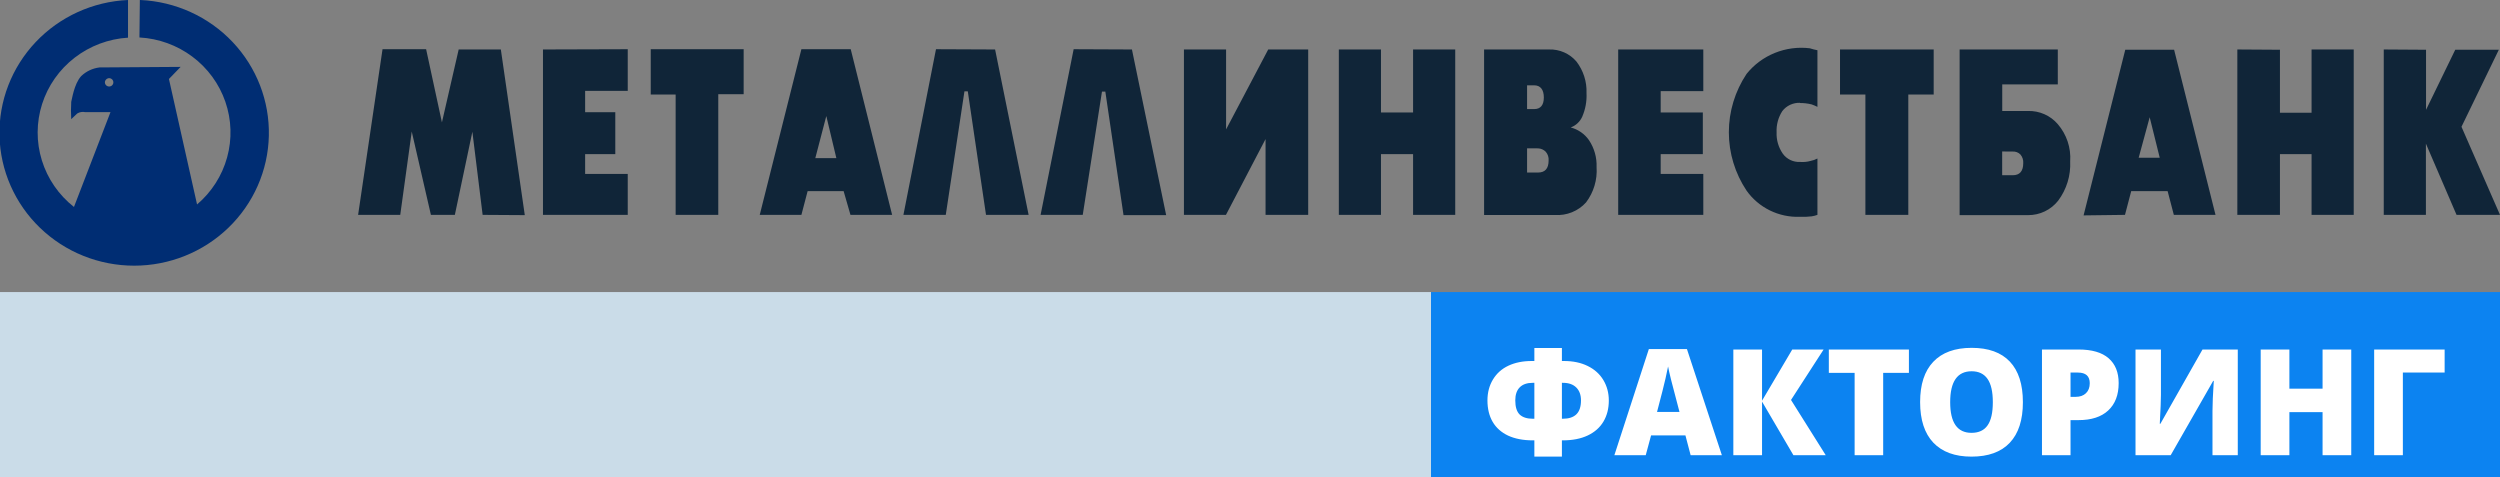<svg width="152" height="29" viewBox="0 0 152 29" fill="none" xmlns="http://www.w3.org/2000/svg">
<rect x="0" y="0" width="152" height="29" fill="#808080" stroke="none"/>
<g clip-path="url(#clip0)">
<path d="M152 17.759H87.005V29H152V17.759Z" fill="#0C83F1"/>
<path d="M93.289 21.158H94.964V21.949H95.091C95.642 21.949 96.122 22.05 96.532 22.252C96.945 22.454 97.262 22.738 97.482 23.104C97.704 23.471 97.816 23.887 97.816 24.352C97.816 24.839 97.707 25.265 97.49 25.631C97.274 25.994 96.956 26.276 96.537 26.475C96.118 26.674 95.611 26.774 95.016 26.774H94.964V27.763H93.289V26.774H93.201C92.61 26.774 92.106 26.677 91.69 26.484C91.277 26.288 90.965 26.009 90.754 25.649C90.543 25.286 90.437 24.851 90.437 24.344C90.437 23.866 90.549 23.443 90.771 23.074C90.997 22.702 91.31 22.422 91.712 22.234C92.116 22.044 92.588 21.949 93.127 21.949H93.289V21.158ZM94.964 25.46H95.016C95.385 25.46 95.662 25.369 95.847 25.187C96.031 25.006 96.124 24.724 96.124 24.344C96.124 24.01 96.028 23.749 95.838 23.561C95.648 23.371 95.38 23.276 95.034 23.276H94.964V25.46ZM93.289 23.276H93.188C92.845 23.276 92.583 23.367 92.402 23.548C92.22 23.73 92.129 23.995 92.129 24.344C92.129 24.739 92.217 25.025 92.393 25.201C92.572 25.373 92.841 25.46 93.201 25.46H93.289V23.276ZM102.79 27.675L102.474 26.471H100.386L100.061 27.675H98.154L100.25 21.224H102.566L104.689 27.675H102.79ZM102.113 25.047L101.837 23.992C101.772 23.758 101.693 23.454 101.599 23.082C101.508 22.71 101.448 22.444 101.419 22.283C101.393 22.432 101.34 22.678 101.261 23.021C101.185 23.364 101.013 24.039 100.747 25.047H102.113ZM111.004 27.675H109.039L107.132 24.418V27.675H105.387V21.25H107.132V24.361L108.969 21.25H110.876L108.894 24.317L111.004 27.675ZM114.497 27.675H112.761V22.669H111.193V21.25H116.062V22.669H114.497V27.675ZM122.992 24.453C122.992 25.535 122.727 26.356 122.196 26.919C121.666 27.481 120.89 27.763 119.867 27.763C118.86 27.763 118.086 27.48 117.547 26.915C117.011 26.349 116.743 25.526 116.743 24.445C116.743 23.375 117.009 22.559 117.543 21.997C118.079 21.431 118.857 21.149 119.876 21.149C120.899 21.149 121.674 21.429 122.201 21.988C122.728 22.548 122.992 23.369 122.992 24.453ZM118.571 24.453C118.571 25.696 119.003 26.317 119.867 26.317C120.307 26.317 120.632 26.166 120.843 25.864C121.057 25.562 121.164 25.092 121.164 24.453C121.164 23.812 121.055 23.339 120.839 23.034C120.625 22.727 120.304 22.573 119.876 22.573C119.006 22.573 118.571 23.2 118.571 24.453ZM128.815 23.293C128.815 24.011 128.602 24.566 128.177 24.959C127.756 25.349 127.155 25.543 126.376 25.543H125.888V27.675H124.152V21.25H126.376C127.187 21.25 127.797 21.427 128.204 21.782C128.611 22.136 128.815 22.64 128.815 23.293ZM125.888 24.128H126.204C126.465 24.128 126.672 24.055 126.824 23.909C126.979 23.762 127.057 23.56 127.057 23.302C127.057 22.869 126.817 22.652 126.336 22.652H125.888V24.128ZM129.839 21.25H131.385V24.01C131.385 24.303 131.362 24.889 131.315 25.767H131.35L133.912 21.25H136.057V27.675H134.519V24.985C134.519 24.578 134.545 23.969 134.598 23.157H134.563L131.979 27.675H129.839V21.25ZM142.956 27.675H141.212V25.056H139.195V27.675H137.45V21.25H139.195V23.632H141.212V21.25H142.956V27.675ZM148.634 21.25V22.652H146.094V27.675H144.349V21.25H148.634Z" fill="white"/>
<path fill-rule="evenodd" clip-rule="evenodd" d="M29.344 13.064L28.72 8.011L27.655 13.064H26.199L25.034 7.999L24.335 13.064H21.773L23.258 2.992H25.908L26.869 7.441L27.888 3.008H30.451L31.907 13.08L29.344 13.064ZM38.167 2.992V5.524H35.576V6.821H37.41V9.37H35.576V10.576H38.167V13.064H33.013V3.008L38.167 2.992ZM39.565 2.992H45.214V5.729H43.671V13.064H41.079V5.746H39.565V3.008V2.992ZM46.192 13.064L48.725 2.992H51.724L54.241 13.064H51.708L51.292 11.619H49.104L48.725 13.064H46.192ZM50.851 9.616L50.239 7.055L49.57 9.616H50.851ZM60.502 3.008L62.54 13.064H59.949L58.842 5.553H58.638L57.503 13.064H54.928L56.908 2.992L60.502 3.008ZM68.822 3.008L70.902 13.08H68.31L67.204 5.569H67L65.831 13.064H63.268L65.278 2.992L68.822 3.008ZM79.538 3.008V13.064H76.946V8.455L74.538 13.064H71.983V3.008H74.546V7.868L77.108 3.008H79.538ZM83.964 3.008V6.838H85.915V3.008H88.478V13.064H85.915V9.37H83.964V13.064H81.401V3.008H83.964ZM94.185 3.008C94.501 2.998 94.815 3.059 95.103 3.186C95.391 3.314 95.646 3.504 95.849 3.743C96.27 4.292 96.486 4.968 96.46 5.656C96.485 6.15 96.395 6.644 96.198 7.1C96.131 7.248 96.035 7.382 95.915 7.493C95.795 7.605 95.654 7.691 95.499 7.749C95.949 7.867 96.341 8.139 96.606 8.516C96.932 9.002 97.095 9.576 97.072 10.158C97.125 10.927 96.898 11.69 96.431 12.308C96.195 12.569 95.902 12.774 95.574 12.906C95.246 13.038 94.892 13.095 94.539 13.072H90.233V3.008H94.185ZM92.846 5.188V6.632H93.282C93.661 6.632 93.865 6.398 93.865 5.926C93.865 5.454 93.661 5.188 93.282 5.188H92.846ZM92.846 9.017V10.49H93.515C93.931 10.49 94.156 10.256 94.156 9.756C94.171 9.563 94.108 9.373 93.981 9.226C93.859 9.101 93.692 9.027 93.515 9.021L92.846 9.017ZM103.561 3.008V5.541H100.97V6.838H103.532V9.37H100.97V10.576H103.561V13.064H98.386V3.008H103.561ZM109.444 6.251C109.237 6.244 109.031 6.285 108.843 6.372C108.656 6.459 108.492 6.589 108.366 6.751C108.117 7.138 107.995 7.591 108.017 8.048C107.998 8.51 108.131 8.964 108.395 9.345C108.513 9.509 108.671 9.641 108.854 9.728C109.038 9.816 109.24 9.856 109.444 9.846C109.659 9.863 109.876 9.842 110.084 9.784C110.23 9.756 110.37 9.706 110.5 9.637V13.064C110.387 13.105 110.27 13.135 110.151 13.154C109.909 13.183 109.666 13.192 109.423 13.183C108.792 13.204 108.166 13.069 107.602 12.791C107.038 12.513 106.552 12.1 106.191 11.59C105.488 10.537 105.114 9.303 105.114 8.042C105.114 6.781 105.488 5.548 106.191 4.494C106.642 3.931 107.233 3.492 107.906 3.219C108.579 2.946 109.312 2.848 110.034 2.935C110.187 2.985 110.342 3.025 110.5 3.054V6.497C110.387 6.44 110.27 6.391 110.151 6.349C109.913 6.29 109.668 6.261 109.423 6.263L109.444 6.251ZM111.89 3.008H117.568V5.746H116.025V13.064H113.416V5.746H111.873V3.008H111.89ZM121.732 6.747H123.305C123.647 6.739 123.986 6.806 124.299 6.943C124.611 7.081 124.888 7.286 125.11 7.543C125.653 8.174 125.925 8.988 125.867 9.813C125.909 10.667 125.652 11.509 125.139 12.198C124.923 12.474 124.645 12.698 124.327 12.851C124.008 13.004 123.659 13.082 123.305 13.08H119.145V3.008H125.114V5.13H121.736V6.751L121.732 6.747ZM121.732 9.21V10.654H122.373C122.789 10.654 123.013 10.421 123.013 9.92C123.028 9.727 122.965 9.537 122.839 9.39C122.778 9.33 122.705 9.283 122.625 9.252C122.545 9.222 122.459 9.209 122.373 9.214L121.732 9.21ZM126.682 13.096L129.216 3.025H132.186L134.703 13.064H132.169L131.791 11.619H129.578L129.199 13.064L126.682 13.096ZM131.312 9.591L130.701 7.129L130.031 9.591H131.312ZM138.621 3.025V6.854H140.543V3.008H143.106V13.064H140.543V9.37H138.621V13.064H136.03V3.008L138.621 3.025ZM147.503 3.025V6.678L149.279 3.025H151.929L149.658 7.708L152 13.064H149.358L147.495 8.734V13.064H144.932V3.008L147.503 3.025Z" fill="#102538"/>
<path fill-rule="evenodd" clip-rule="evenodd" d="M8.532 -0C10.67 0.096 12.684 1.014 14.145 2.557C15.605 4.101 16.395 6.146 16.346 8.257C16.298 10.368 15.413 12.376 13.883 13.851C12.353 15.327 10.298 16.153 8.158 16.153C6.018 16.153 3.963 15.327 2.432 13.851C0.902 12.376 0.018 10.368 -0.031 8.257C-0.08 6.146 0.71 4.101 2.171 2.557C3.631 1.014 5.646 0.096 7.783 -0V2.29C6.602 2.363 5.47 2.788 4.538 3.508C3.605 4.228 2.916 5.21 2.56 6.324C2.204 7.438 2.199 8.633 2.545 9.75C2.89 10.867 3.571 11.855 4.497 12.583L6.718 6.817H5.175C5.011 6.783 4.84 6.813 4.697 6.899L4.331 7.244C4.31 6.894 4.31 6.543 4.331 6.193C4.372 6.07 4.497 5.118 4.93 4.633C5.234 4.338 5.629 4.151 6.053 4.1L10.982 4.067L10.271 4.802L11.981 12.431C12.866 11.678 13.502 10.682 13.809 9.569C14.116 8.457 14.079 7.28 13.702 6.188C13.326 5.097 12.627 4.141 11.696 3.445C10.765 2.748 9.645 2.341 8.478 2.278L8.503 -0.013L8.532 -0ZM6.648 4.752C6.698 4.755 6.747 4.772 6.787 4.801C6.828 4.83 6.859 4.871 6.877 4.918C6.894 4.964 6.898 5.015 6.887 5.064C6.875 5.112 6.85 5.156 6.813 5.191C6.777 5.225 6.731 5.248 6.681 5.257C6.631 5.266 6.58 5.26 6.534 5.24C6.487 5.221 6.448 5.188 6.42 5.147C6.392 5.105 6.377 5.057 6.377 5.007C6.379 4.938 6.409 4.872 6.46 4.825C6.51 4.777 6.578 4.751 6.648 4.752Z" fill="#002D73"/>
<path d="M87.005 17.759H0V29H87.005V17.759Z" fill="#CADCE8"/>
</g>
<defs>
<clipPath id="clip0">
<rect width="152" height="29" fill="white"/>
</clipPath>
</defs>
</svg>
